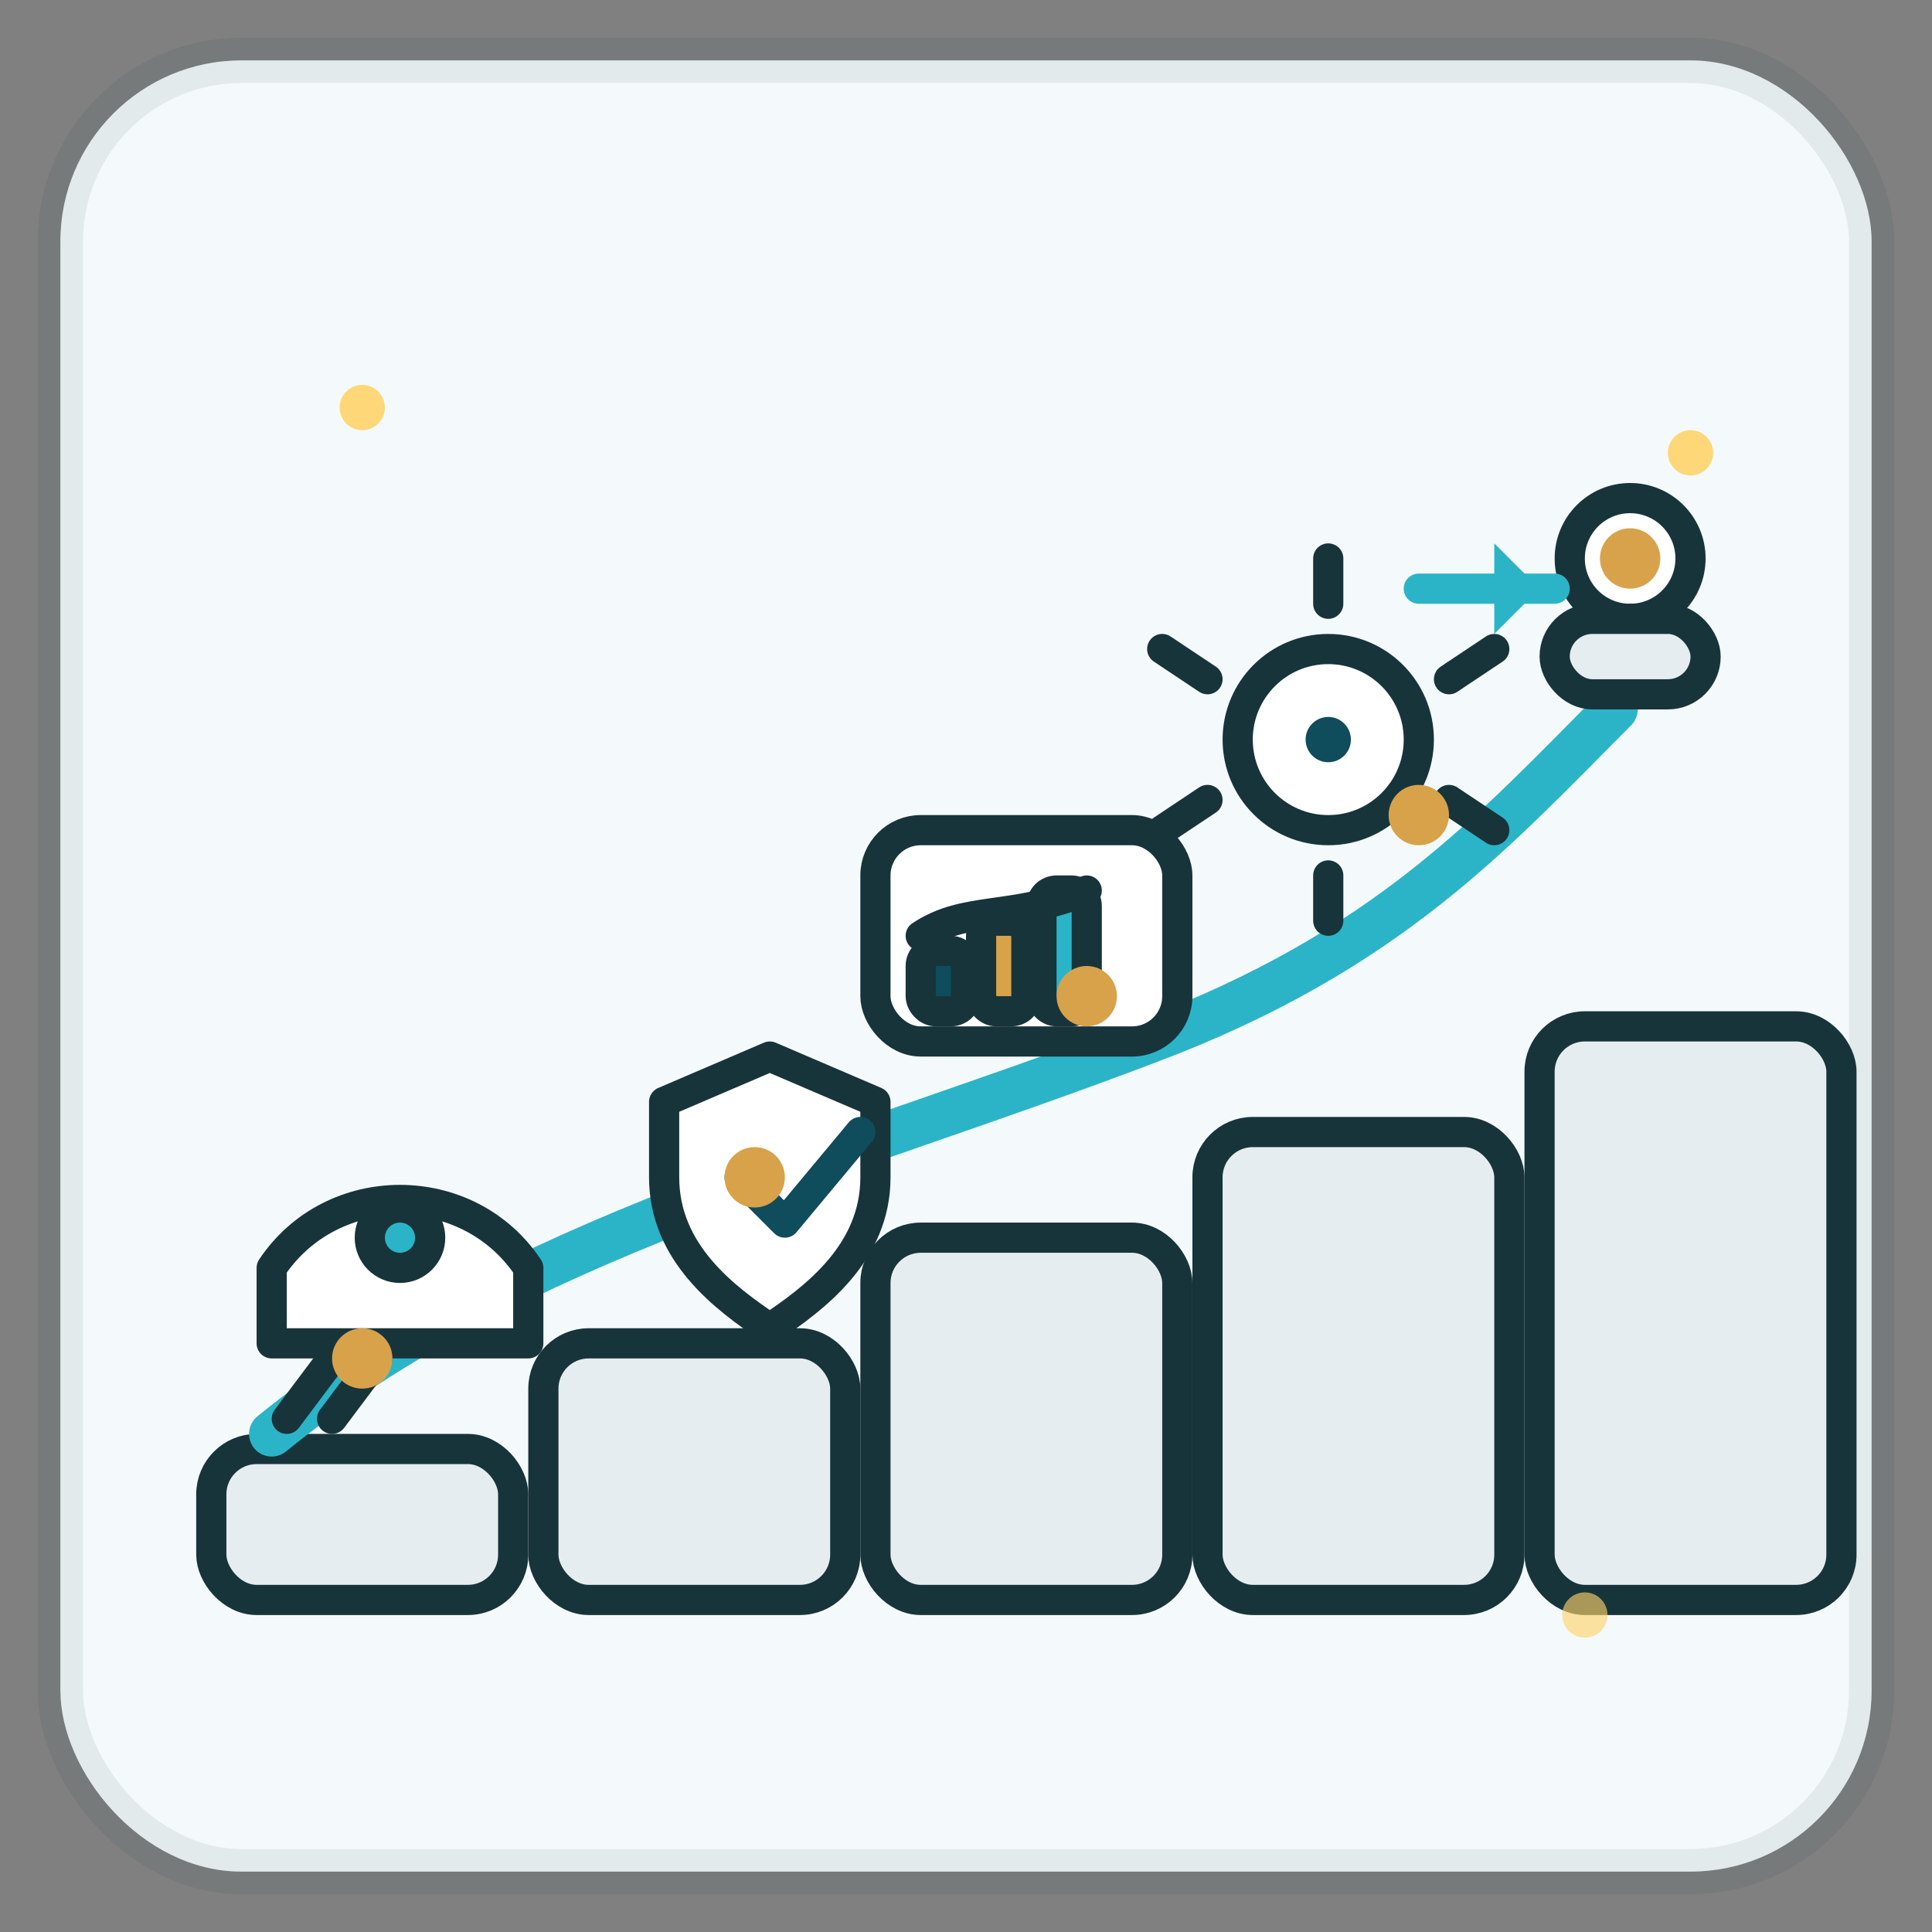 <!-- SVG carré — "Nos solutions / Ce que nous proposons" (charte Prismora) -->
<svg xmlns="http://www.w3.org/2000/svg" width="256" height="256" viewBox="0 0 256 256" role="img" aria-labelledby="title desc">
  <rect x="0" y="0" width="256" height="256" fill="#808080" stroke="none"/>
  <title>Nos solutions — offre crescendo</title>
  <desc>Illustration en 5 étapes montantes : démarrer vite, fiabiliser, décider, automatiser, transmettre.</desc>

  <!-- ====== PALETTE & TRAITS (charte) ====== -->
  <style>
    :root{
      --brand: #0f4c5c;   /* bleu pétrole */
      --brand2:#2bb4c8;   /* turquoise */
      --accent:#d8a24a;   /* ocre */
      --ink:#18343b;      /* encre sombre */
      --paper:#ffffff;
      --muted:#e6edf0;
      --bg:#f4fafb;
    }
    .ink  { stroke: #18343b; stroke-width: 6; stroke-linecap: round; stroke-linejoin: round; }
    .ink2 { stroke: #18343b; stroke-width: 4; stroke-linecap: round; stroke-linejoin: round; }
  </style>

  <!-- ====== FOND ARRONDI ====== -->
  <rect x="8" y="8" width="240" height="240" rx="24" fill="#f4fafb"></rect>
  <rect x="8" y="8" width="240" height="240" rx="24" fill="none" class="ink" opacity="0.08"></rect>

  <!-- ====== MARCHE CRESCENDO (5 marches) ====== -->
  <g transform="translate(28,164)">
    <!-- marches (de gauche à droite, montantes) -->
    <rect x="0" y="28" width="40" height="20" rx="6" fill="#e6edf0" class="ink2"></rect>
    <rect x="44" y="14" width="40" height="34" rx="6" fill="#e6edf0" class="ink2"></rect>
    <rect x="88" y="0" width="40" height="48" rx="6" fill="#e6edf0" class="ink2"></rect>
    <rect x="132" y="-14" width="40" height="62" rx="6" fill="#e6edf0" class="ink2"></rect>
    <rect x="176" y="-28" width="40" height="76" rx="6" fill="#e6edf0" class="ink2"></rect>
  </g>

  <!-- ====== FIL CONDUCTEUR (ligne de progression) ====== -->
  <path d="M36,190 C68,164 110,154 152,138 184,126 198,110 214,94" fill="none" stroke="#2bb4c8" stroke-width="6" stroke-linecap="round"></path>

  <!-- ====== ÉTAPE 1 — Démarrer vite (fusée) ====== -->
  <g transform="translate(36,168)">
    <g class="ink2">
      <path d="M0,0 c8,-12 26,-12 34,0 v10 h-34z" fill="#ffffff"></path>
      <circle cx="17" cy="-4" r="4" fill="#2bb4c8"></circle>
    </g>
    <path d="M8,12 l-6,8" class="ink2" stroke="#d8a24a"></path>
    <path d="M14,12 l-6,8" class="ink2" stroke="#d8a24a"></path>
  </g>

  <!-- ====== ÉTAPE 2 — Fiabiliser (bouclier + coche) ====== -->
  <g transform="translate(88,146)">
    <path d="M0,0 l14,-6 14,6 v10 c0,10 -8,16 -14,20 -6,-4 -14,-10 -14,-20z" fill="#ffffff" class="ink2"></path>
    <path d="M10,10 l6,6 10,-12" fill="none" stroke="#0f4c5c" stroke-width="4" stroke-linecap="round" stroke-linejoin="round"></path>
  </g>

  <!-- ====== ÉTAPE 3 — Décider (mini dashboard) ====== -->
  <g transform="translate(132,120)">
    <rect x="-16" y="-10" width="40" height="28" rx="6" fill="#ffffff" class="ink2"></rect>
    <!-- barres -->
    <rect x="-10" y="6" width="6" height="8" rx="2" fill="#0f4c5c" class="ink2"></rect>
    <rect x="-2" y="2" width="6" height="12" rx="2" fill="#d8a24a" class="ink2"></rect>
    <rect x="6" y="-2" width="6" height="16" rx="2" fill="#2bb4c8" class="ink2"></rect>
    <!-- petite courbe -->
    <path d="M-10,4 C-4,0 2,2 12,-2" fill="none" stroke="#2bb4c8" stroke-width="3" class="ink2"></path>
  </g>

  <!-- ====== ÉTAPE 4 — Automatiser (engrenage) ====== -->
  <g transform="translate(176,98)">
    <circle cx="0" cy="0" r="12" fill="#ffffff" class="ink2"></circle>
    <g class="ink2" fill="none" stroke-width="4">
      <path d="M0,-18 v-6"></path><path d="M0,18 v6"></path>
      <path d="M-16,-8 l-6,-4"></path><path d="M16,8 l6,4"></path>
      <path d="M-16,8 l-6,4"></path><path d="M16,-8 l6,-4"></path>
    </g>
    <circle cx="0" cy="0" r="3" fill="#0f4c5c"></circle>
  </g>

  <!-- ====== ÉTAPE 5 — Transmettre (flèche vers interlocuteur) ====== -->
  <g transform="translate(216,74)">
    <!-- destinataire -->
    <circle cx="0" cy="0" r="8" fill="#ffffff" class="ink2"></circle>
    <rect x="-10" y="8" width="20" height="10" rx="5" fill="#e6edf0" class="ink2"></rect>
    <!-- flèche -->
    <path d="M-28,4 h18" fill="none" stroke="#2bb4c8" stroke-width="4" stroke-linecap="round"></path>
    <path d="M-12,4 l-6,-6 v12 z" fill="#2bb4c8"></path>
  </g>

  <!-- ====== ACCENTS LUDIQUES ====== -->
  <g fill="#ffd369" opacity="0.9">
    <circle cx="48" cy="54" r="3"></circle>
    <circle cx="224" cy="60" r="3"></circle>
    <circle cx="210" cy="214" r="3" opacity="0.7"></circle>
  </g>

  <!-- ====== MARQUEURS D'ÉTAPE (ocres) ====== -->
  <g>
    <circle cx="48" cy="180" r="4" fill="#d8a24a"></circle>
    <circle cx="100" cy="156" r="4" fill="#d8a24a"></circle>
    <circle cx="144" cy="132" r="4" fill="#d8a24a"></circle>
    <circle cx="188" cy="108" r="4" fill="#d8a24a"></circle>
    <circle cx="216" cy="74" r="4" fill="#d8a24a"></circle>
  </g>
</svg>
